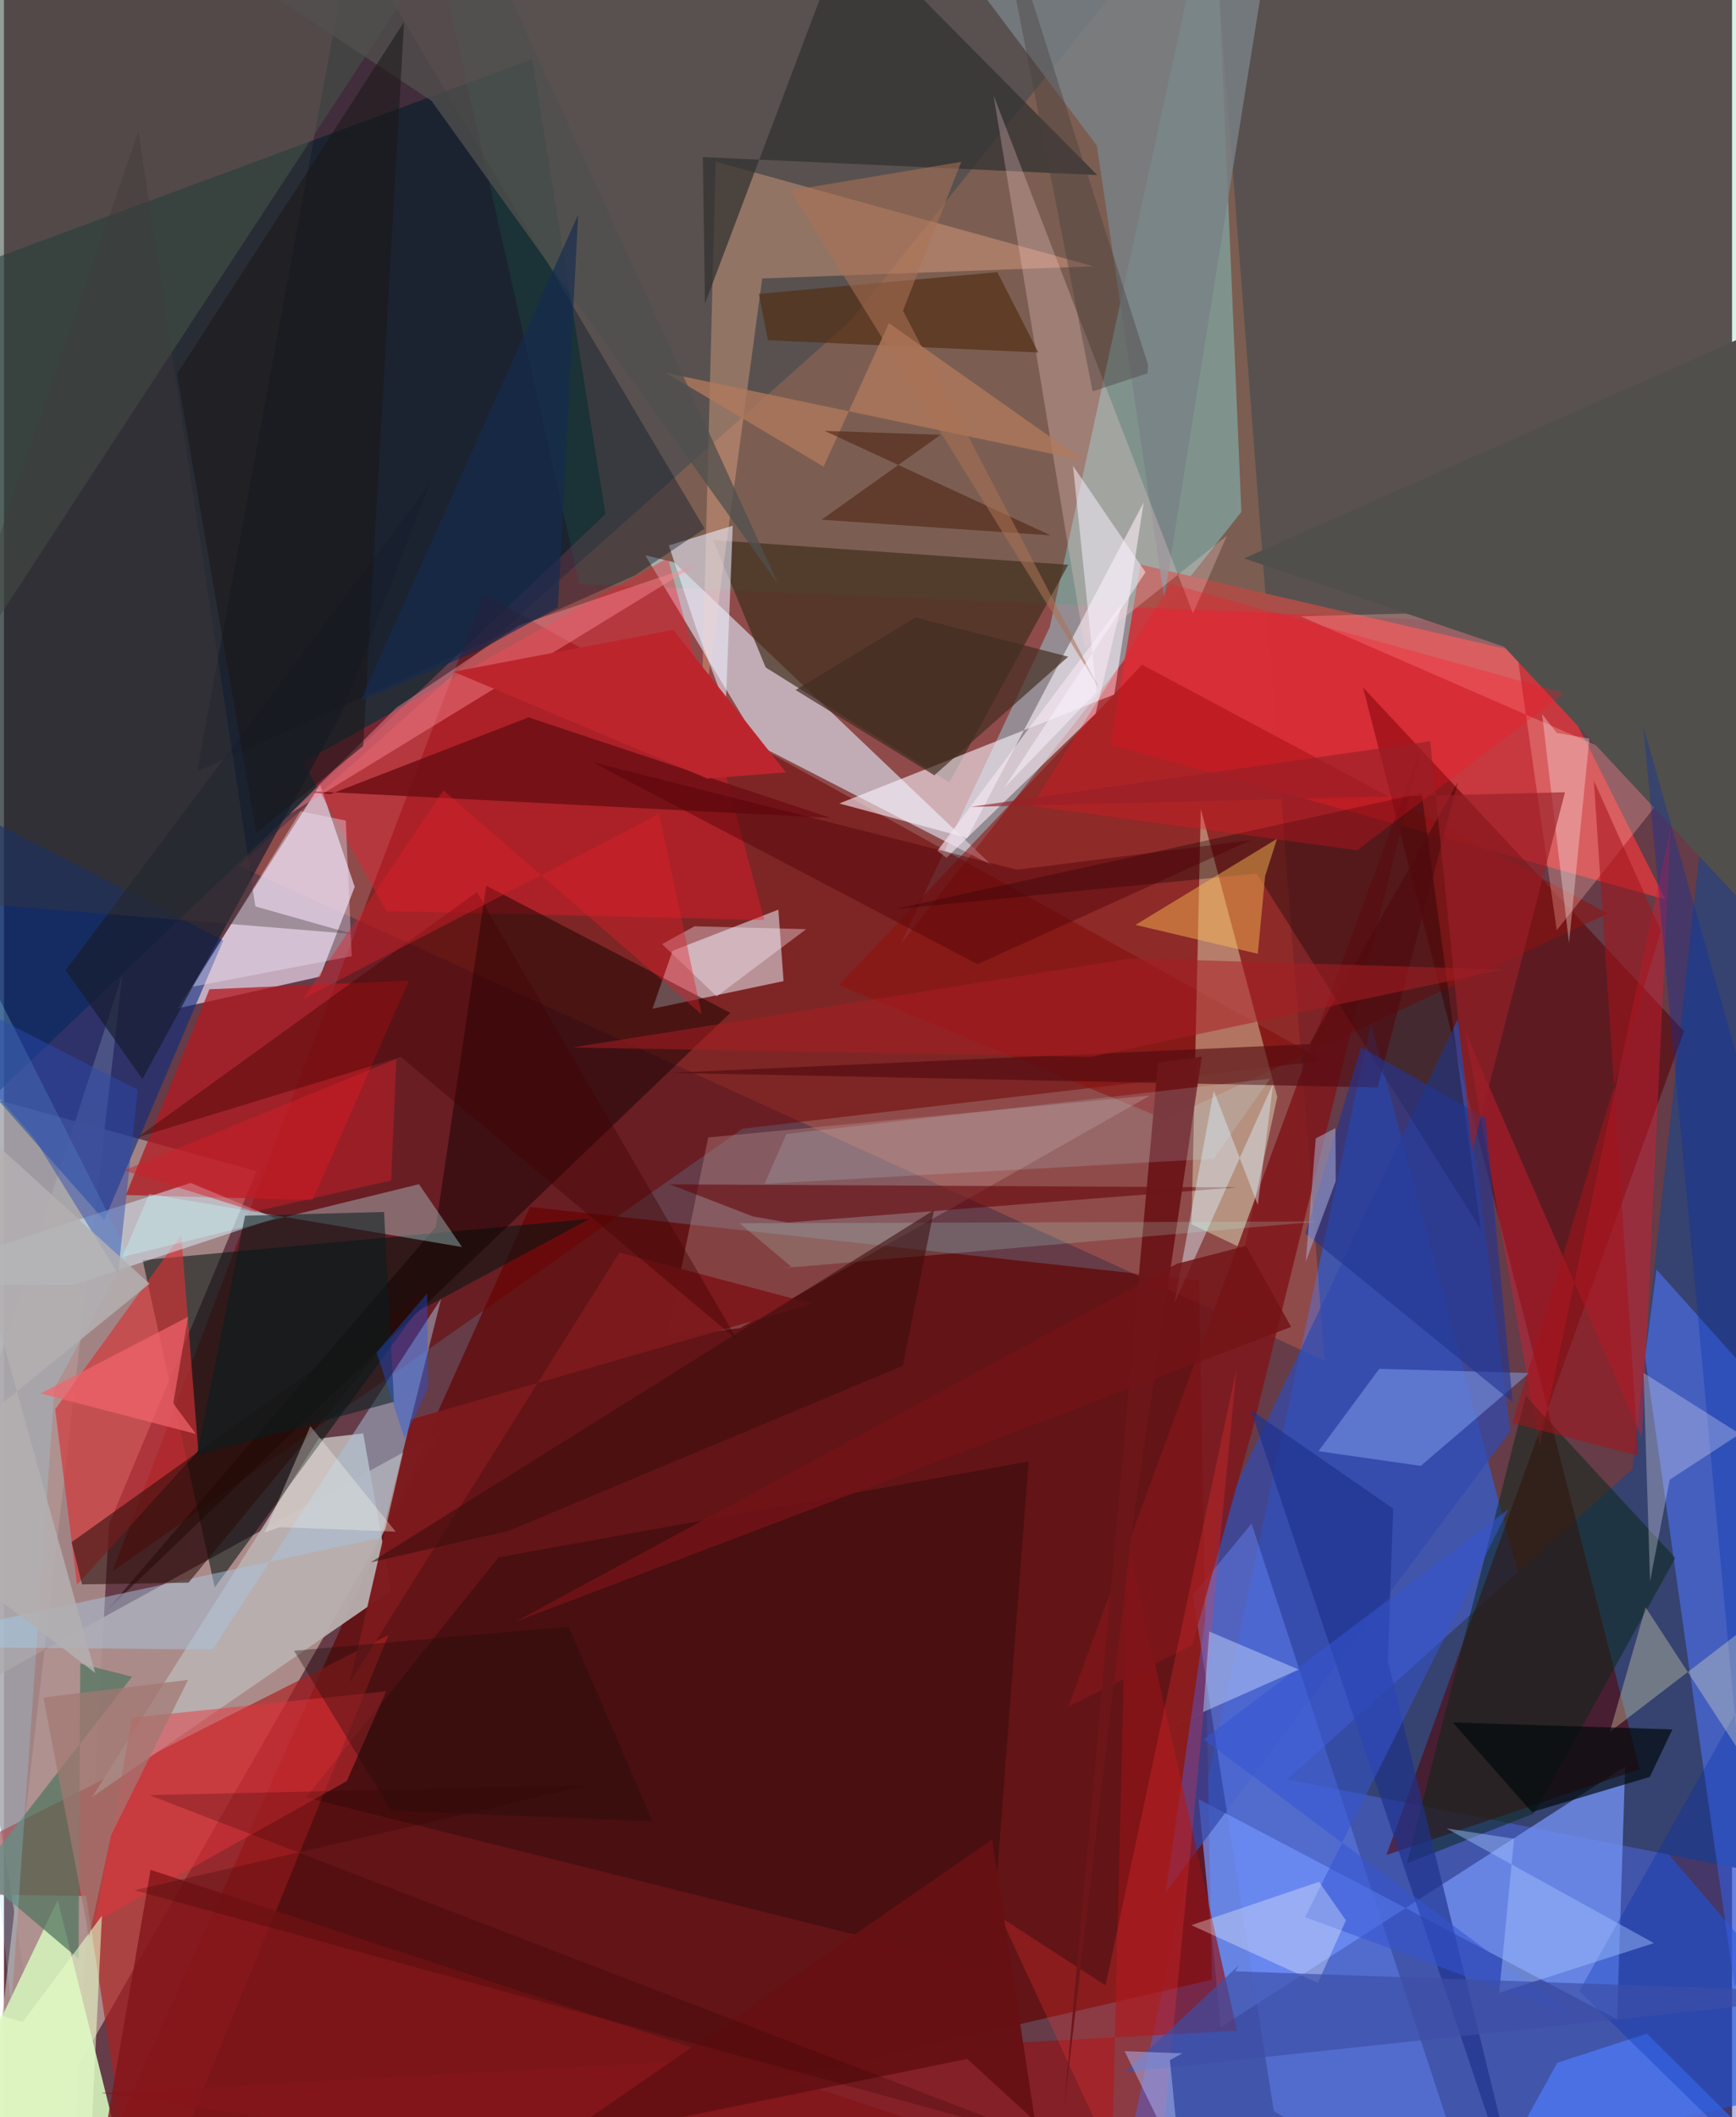 <svg xmlns="http://www.w3.org/2000/svg" width="228" height="278" viewBox="0 0 836 1024"><path fill="#653c48" d="M0 0h836v1024H0z"/><path fill="#2a65ea" fill-opacity=".604" d="M661.323 495.19L533.793 1086 898 1004.945l-145.714-169.87z"/><path fill="#c9aea6" fill-opacity=".694" d="M-13.645 1086l225.257-393.682L-62 842.818l119.364-371.86z"/><path fill="#630b0c" fill-opacity=".82" d="M584.353 957.53L28.863 1086l225.585-502.264 323.683 35.59z"/><path fill="#ff7250" fill-opacity=".271" d="M583.301-62l55.6 720.091-525.398-239.346 295.9-263.469z"/><path fill="#00212a" fill-opacity=".608" d="M255.577 28.603L-62 146.213v438.204l352.982-335.809z"/><path fill="#97b1ba" fill-opacity=".647" d="M433.876 456.512l72.056-153.152L585.46-62l13.16 309.573z"/><path fill="#6e0000" fill-opacity=".498" d="M52.624 759.885L357.284 545.9l281.221-32.868L232.02 287.33z"/><path fill="#ca393f" fill-opacity=".973" d="M535.42 360.026l268.313 75.012-58.987-116.979-194.936-45.008z"/><path fill="#36426f" d="M851.567 906.108l-11.51-675.014-52.245 479.42-166.936 150.124z"/><path fill="#af9291" fill-opacity=".82" d="M50.877 737.108L31.385 1086-62 515.815l184.217 50.649z"/><path fill="#e7d2e8" fill-opacity=".733" d="M83.983 487.729l68.911-15.37 16.792-43.41-16.717-49.358z"/><path fill="#cdc3cf" fill-opacity=".808" d="M310.218 268.552l55.731 92.379 112.022 57.621-153.806-146.575z"/><path fill="#7494f7" fill-opacity=".745" d="M780.395 976.708l3.894-122.312-195.697 126.142-10.649-110.36z"/><path fill="#560000" fill-opacity=".545" d="M791.338 855.69L657.487 332.487l155.264 166.27-143.969 398.45z"/><path fill="#ad2122" fill-opacity=".678" d="M65.603 1086L39.742 917.024l-100.579-1.335 246.79-124.849z"/><path fill="#b9afaf" fill-opacity=".945" d="M173.791 693.297l-21.508 2.48L42.646 869.154l144.606-99.802z"/><path fill="#081512" fill-opacity=".573" d="M283.478 589.45L67.096 609.485l34.89 158.312 97.407-133.093z"/><path fill="#d7c8d2" fill-opacity=".663" d="M313.733 487.9l9.73-28.048 51.17-19.89 2.513 34.552z"/><path fill="#4e72ef" fill-opacity=".62" d="M837.258 961.44L898 724.04l-98.535-110.017-5.549 42.2z"/><path fill="#d2efb9" fill-opacity=".929" d="M63.312 1069L25.993 919.049l-59.098 123.482 30.056-5.86z"/><path fill="#8f110e" fill-opacity=".557" d="M561.925 541.427l-158.087-64.912 146.75-154.997 225.356 120.318z"/><path fill="#1fb776" fill-opacity=".176" d="M278.399 282.484L210.457-20.013 898-62l-58.285 368.023z"/><path fill="#334bae" fill-opacity=".729" d="M562.026 915.325l25.971-179.872 115.329-242.58 25.459 199.277z"/><path fill="#f4ffd5" fill-opacity=".388" d="M615.998 530.549l-37.007-139.354-4.483 200.944 25.472 12.113z"/><path fill="#092c81" fill-opacity=".592" d="M106.096 454.835L48.51 590.18-43.826 485.7-62 368.306z"/><path fill="#402f1f" fill-opacity=".702" d="M343.075 261.203l25.43 61.612 88.856 55.62 57.471-105.275z"/><path fill="#fbf4ff" fill-opacity=".588" d="M537.133 335.883l14.233-92.905-85.337 162.324-61.925-16.688z"/><path fill="#f6182c" fill-opacity=".376" d="M184.977 440.625l-40.19-72.036 176.44-98.763 46.61 175.145z"/><path fill="#b11920" fill-opacity=".757" d="M59.007 577.998L99.41 478.48l96.522-4.173-46.638 106.103z"/><path fill="#921319" fill-opacity=".667" d="M543.282 744.079l53.251 238.102-549.55 30.049L535.005 1086z"/><path fill="#d83135" fill-opacity=".635" d="M85.768 597.25l-60.976 84.347 10.563 84.888 58.659-64.8z"/><path fill="#c0918f" fill-opacity=".361" d="M340.717 550.133l213.75-20.283-198.383 112.52-35.318 4.455z"/><path fill="#fbb18e" fill-opacity=".361" d="M527.071 128.804L344.296 78.226l-7.097 276 29.625-219.545z"/><path fill="#100" fill-opacity=".475" d="M351.396 489.883l-118.09-61.502-24.382 165.02-159.002 185.32z"/><path fill="#000100" fill-opacity=".251" d="M495.691 706.87l-256.38 46.36-93.254 116.102L476.95 952.02z"/><path fill="#daf0fc" fill-opacity=".506" d="M34.375 621.253l-96.375.813 152.318-49.93 40.926 17.078z"/><path fill="#ffb0a8" fill-opacity=".318" d="M627.232 298.068l181.686 79.26-57.727 72.597-22.096-154.496z"/><path fill="#aac6de" fill-opacity=".498" d="M-62 796.276l162.9 1.548 110.623-169.76L182.53 743.72z"/><path fill="#6b8dff" fill-opacity=".412" d="M603.56 736.924l-28.417 34.515 39.164 249.55L717.911 1086z"/><path fill="#7f151a" fill-opacity=".824" d="M685.972 360.26l-82.026 331.393-29.09 104.152-60.016 29.75z"/><path fill="#dc1b30" fill-opacity=".42" d="M806.339 399.744l-63.391 299.69-35.98-200.345 85.43 196.384z"/><path fill="#092716" fill-opacity=".506" d="M808.541 753.542l-68.334 123.55-61.517 24.186 57.483-226.128z"/><path fill="#333231" fill-opacity=".741" d="M338.09 75.97l1.036 70.9 69.312-183.81 120.46 121.615z"/><path fill="#eeefff" fill-opacity=".573" d="M352.562 254.26l-30.914 9.54 13.257 40.127 14.248 37.761z"/><path fill="#0b1829" fill-opacity=".4" d="M93.499 373.021l211.696-94.727 33.77-22.601L168.3-32.59z"/><path fill="#537562" fill-opacity=".741" d="M61.974 810.978l-25.062-6.352-.828 142.776-48.398-40.936z"/><path fill="#010003" fill-opacity=".314" d="M606.07 422.509l-174.822 17.14 254.589-56.02 28.5 210.717z"/><path fill="#798188" fill-opacity=".812" d="M429.066-62h188.445l-56.219 351.346L528.68 70.367z"/><path fill="#45544a" fill-opacity=".576" d="M58.707 204.79l-73.865 113.322L-62-16.243 233.348-62z"/><path fill="#6e0f14" fill-opacity=".851" d="M127.412 381.592l272.575 14.015L253.8 346.973l-95.854 37.123z"/><path fill="#ffd3d7" fill-opacity=".271" d="M575.212 296.765l16.39-37.607-68.635 54.522-44.23-267.555z"/><path fill="#86a2f1" fill-opacity=".49" d="M635.913 701.897l29.41-39.823 72.587 1.982L685.377 709z"/><path fill="#514f4c" d="M898 137.892V497.72L725.701 312.772l-125.787-42.705z"/><path fill="#630307" fill-opacity=".561" d="M596.126 574.299l-216.942 16.995-16.803-2.924-40.332-15.555z"/><path fill="#f7e8f2" fill-opacity=".631" d="M528.12 345.098l12.518-52.803-89.088 119.262 4.45 3.292z"/><path fill="#512d11" fill-opacity=".655" d="M480.584 131.634L365.238 142.14l4.354 22.385 130.817 5.965z"/><path fill="#ff8995" fill-opacity=".451" d="M249.083 302.448l85.586-29.113-196.54 120.418 51.777-51.546z"/><path fill="#ddf0fe" fill-opacity=".439" d="M566.202 630.42l19.086-102.924 21.27 55.24 7.474-58.73z"/><path fill="#4e78f3" fill-opacity=".788" d="M702.769 1086l48.681-88.298 43.336-14.113L898 1086z"/><path fill="#510a0f" fill-opacity=".627" d="M703.297 378.374L631.576 505.01l-309.373 13.882 342.335 7.06z"/><path fill="#e7343c" fill-opacity=".471" d="M165.834 861.472L44.064 929.69l17.974-98.913 122.848-12.782z"/><path fill="#96e3fe" fill-opacity=".243" d="M60.16 606.441L-62 364.937l65.563 605.48 20.903-299.09z"/><path fill="#fcbd55" fill-opacity=".463" d="M606.584 461.323l3.527-37.602 5.768-18.012-68.473 41.62z"/><path fill="#1e328b" fill-opacity=".667" d="M669.496 803.352L738.65 1086 603.213 681.998l68.868 47.663z"/><path fill="#c5ffff" fill-opacity=".333" d="M57.327 607.916l12.94-30.428 151.32 25.665-20.814-30.386z"/><path fill="#ff3537" fill-opacity=".251" d="M532.927 960.238l63.337-298.07L555.722 1086l-73.438-158.557z"/><path fill="#b0795d" fill-opacity=".788" d="M522.364 222.761l-202.126-42.43 76.28 45.36 31.612-69.414z"/><path fill="#280c06" fill-opacity=".549" d="M37.765 766.31l-5.014-20.457 176.416-125.91-119.87 145.531z"/><path fill="#821619" fill-opacity=".804" d="M490.124 1041.954L223.224 1086l-178.18-31.298 25.889-150.32z"/><path fill="#223592" fill-opacity=".627" d="M716.68 540.74l13.184 137.418-100.278-81.552 26.901-90.12z"/><path fill="#002eb0" fill-opacity=".314" d="M762.107 962.985l96.298 94.294-65.317-705.902L898 721.426z"/><path fill="#161d2e" fill-opacity=".69" d="M206.155 233.512l-42.98 111.666-96.178 176.667-37.162-52.529z"/><path fill="#fffec4" fill-opacity=".294" d="M898 744.688V936.88L794.187 777.385l-17.337 60.276z"/><path fill="#3455d3" fill-opacity=".545" d="M760.282 975.416L580.324 841.263l147.555-111.34-98.44 197.336z"/><path fill="#7d1a1d" fill-opacity=".98" d="M196.774 686.569L167.314 813.8l130.433-208.014 93.41 24.811z"/><path fill="#e5e4f9" fill-opacity=".31" d="M796.33 764.757l9.512-49.086 33.947-22.153-46.6-29.467z"/><path fill="#430303" fill-opacity=".424" d="M192.09 511.226L64.46 550.163 228.813 431.48 354.95 648.326z"/><path fill="#010a0b" fill-opacity=".675" d="M739.175 876.43l57.037-16.996 10.925-22.957-106.241-3.381z"/><path fill="#4e2212" fill-opacity=".588" d="M395.548 251.37l110.826 7.566-109.386-50.54 56.111 1.92z"/><path fill="#a91d22" fill-opacity=".529" d="M275.028 506.628l270.411-43.121 180.273 5.393-199.907 42.244z"/><path fill="#ff1225" fill-opacity=".267" d="M754.799 335.21l-100.186 76.032-157.258-21.45 67.013-107.453z"/><path fill="#feffff" fill-opacity=".314" d="M649.218 928.795l-13.589 30.265-61.205-27.919 61.795-20.969z"/><path fill="#071f20" fill-opacity=".545" d="M116.624 587.993l67.262-1.816 4.795 91.835-95.329 25.71z"/><path fill="#c8d9fe" fill-opacity=".459" d="M564.773 834.883l15.363-6.772 2.974-38.998 43.305 18.396z"/><path fill="#fae5e6" fill-opacity=".357" d="M751.179 354.488l-7.074-9.148 13.023 110.781 9.855-98.872z"/><path fill="#faecfb" fill-opacity=".373" d="M334.087 448.016l54 1.39-43.289 32.524-26.429-25.302z"/><path fill="#a5c6ff" fill-opacity=".431" d="M697.827 884.333l32.718 5.011-7.186 74.47 74.867-23.993z"/><path fill="#6d1619" fill-opacity=".965" d="M545.825 739.348l33.63-228.284-21.201 2.973-45.24 504.163z"/><path fill="#a5131a" fill-opacity=".541" d="M790.728 704.064l-21.58-326.47 32.49 72.58-71.927 238.12z"/><path fill="#b8ffec" fill-opacity=".184" d="M381.036 612.783l-25.129-21.137 280.724-.874-260.825 22.675z"/><path fill="#3d4fa6" fill-opacity=".667" d="M595.58 953.441l1.798-2.908-55.133 51.665L898 964.078z"/><path fill="#efe6fb" fill-opacity=".369" d="M165.382 396.895l-21.905-4.54-52.181 84.877 76.948-14.744z"/><path fill="#51504e" fill-opacity=".769" d="M206.826 48.75L374.41 282.259 217.321-62 114.32-12.52z"/><path fill="#c5f5ff" fill-opacity=".161" d="M367.967 572.586l10.543-24.114 234.01-26.78-27.32 38.742z"/><path fill="#3a0e0d" fill-opacity=".569" d="M177.434 755.656l66.907-15.307 190.51-79.792 15.059-75.26z"/><path fill="#191817" fill-opacity=".537" d="M173.775 360.828l-51.76 42.183-38.3-222.158 109.83-170.19z"/><path fill="#162b51" fill-opacity=".663" d="M268.011 293.737l9.758-189.897-105.242 235.064 57.677-24.501z"/><path fill="#bd262e" fill-opacity=".996" d="M378.317 373.597l-38.078 2.93-122.76-51.626 106.33-20.257z"/><path fill="#661114" fill-opacity=".98" d="M265.35 1036.771l212.726-147.103 20.703 136.128-32.798-30.01z"/><path fill="#a8acd5" fill-opacity=".545" d="M644.286 571.258l-14.512 39.055 4.85-59.725 9.502-4.973z"/><path fill="#432e22" fill-opacity=".69" d="M441.05 298.618l-58.068 35.121 67.084 41.259 64.772-57.384z"/><path fill="#de202a" fill-opacity=".404" d="M212.575 382.271l-67.79 100.777 172.212-89.451 20.52 97.065z"/><path fill="#731317" fill-opacity=".839" d="M567.47 611.23L247.615 784.288l375.092-142.51-21.836-39.2z"/><path fill="#2b4ab1" fill-opacity=".467" d="M64.72 527.073l-9.523 88.942-40.632-65.551L-62 462.457z"/><path fill="#f1646c" fill-opacity=".71" d="M89.066 636.91l-7.169 41.85 10.963 14.794-75.194-19.577z"/><path fill="#ac7154" fill-opacity=".549" d="M463.099 78.294l-82.47 13.787 149.256 240.884-94.956-182.706z"/><path fill="#510007" fill-opacity=".435" d="M470.977 466.352L284.65 368.61l205.562 52.064 113.008-14.326z"/><path fill="#d21f2a" fill-opacity=".467" d="M58.012 566.118l131.8-53.938-2.5 58.762-65.92 15.01z"/><path fill="#e8fcc9" fill-opacity=".592" d="M-62 956.7L39.71 1086l7.678-159.416-38.306 51.389z"/><path fill="#abb7f1" fill-opacity=".51" d="M542.135 992.066l27.98 1.066-6.04 3.261 4.991 50.865z"/><path fill="#403937" fill-opacity=".365" d="M121.615 438.391l47.099 13.345L-62 432.932 65.047 63.608z"/><path fill="#982027" fill-opacity=".643" d="M710.066 557.335L689.998 358.51l-222.487 31.757 287.682-7.095z"/><path fill="#fffcf1" fill-opacity=".314" d="M189.518 740.814l-56.065-2.204-7.378 2.696 22.162-51.532z"/><path fill="#49413d" fill-opacity=".412" d="M553.258 180.543l-26.61 8.783L477.641-62l75.79 238.29z"/><path fill="#a27772" fill-opacity=".722" d="M89.06 812.492l-69.951 8.55L41.213 936.81l10.653-49.269z"/><path fill="#f9f3fe" fill-opacity=".506" d="M528.533 334.799l-11.376-109.5 35.081 51.436-68.521 104.516z"/><path fill="#b3b0b1" fill-opacity=".835" d="M-62 728.281l106.155 80.85-79.02-284.053 105.29 95.813z"/><path fill="#1f0c0c" fill-opacity=".357" d="M313.754 880.915l-40.563-94.172-132.844 11.674 46.97 77.345z"/><path fill="#1d56f3" fill-opacity=".361" d="M193.793 695.688l-13.559-41.536 24.483-28.515.498 45.38z"/><path fill="#2e0203" fill-opacity=".239" d="M503.573 1034.89L63.18 914.253l220.191-50.85-213.01 4.848z"/></svg>